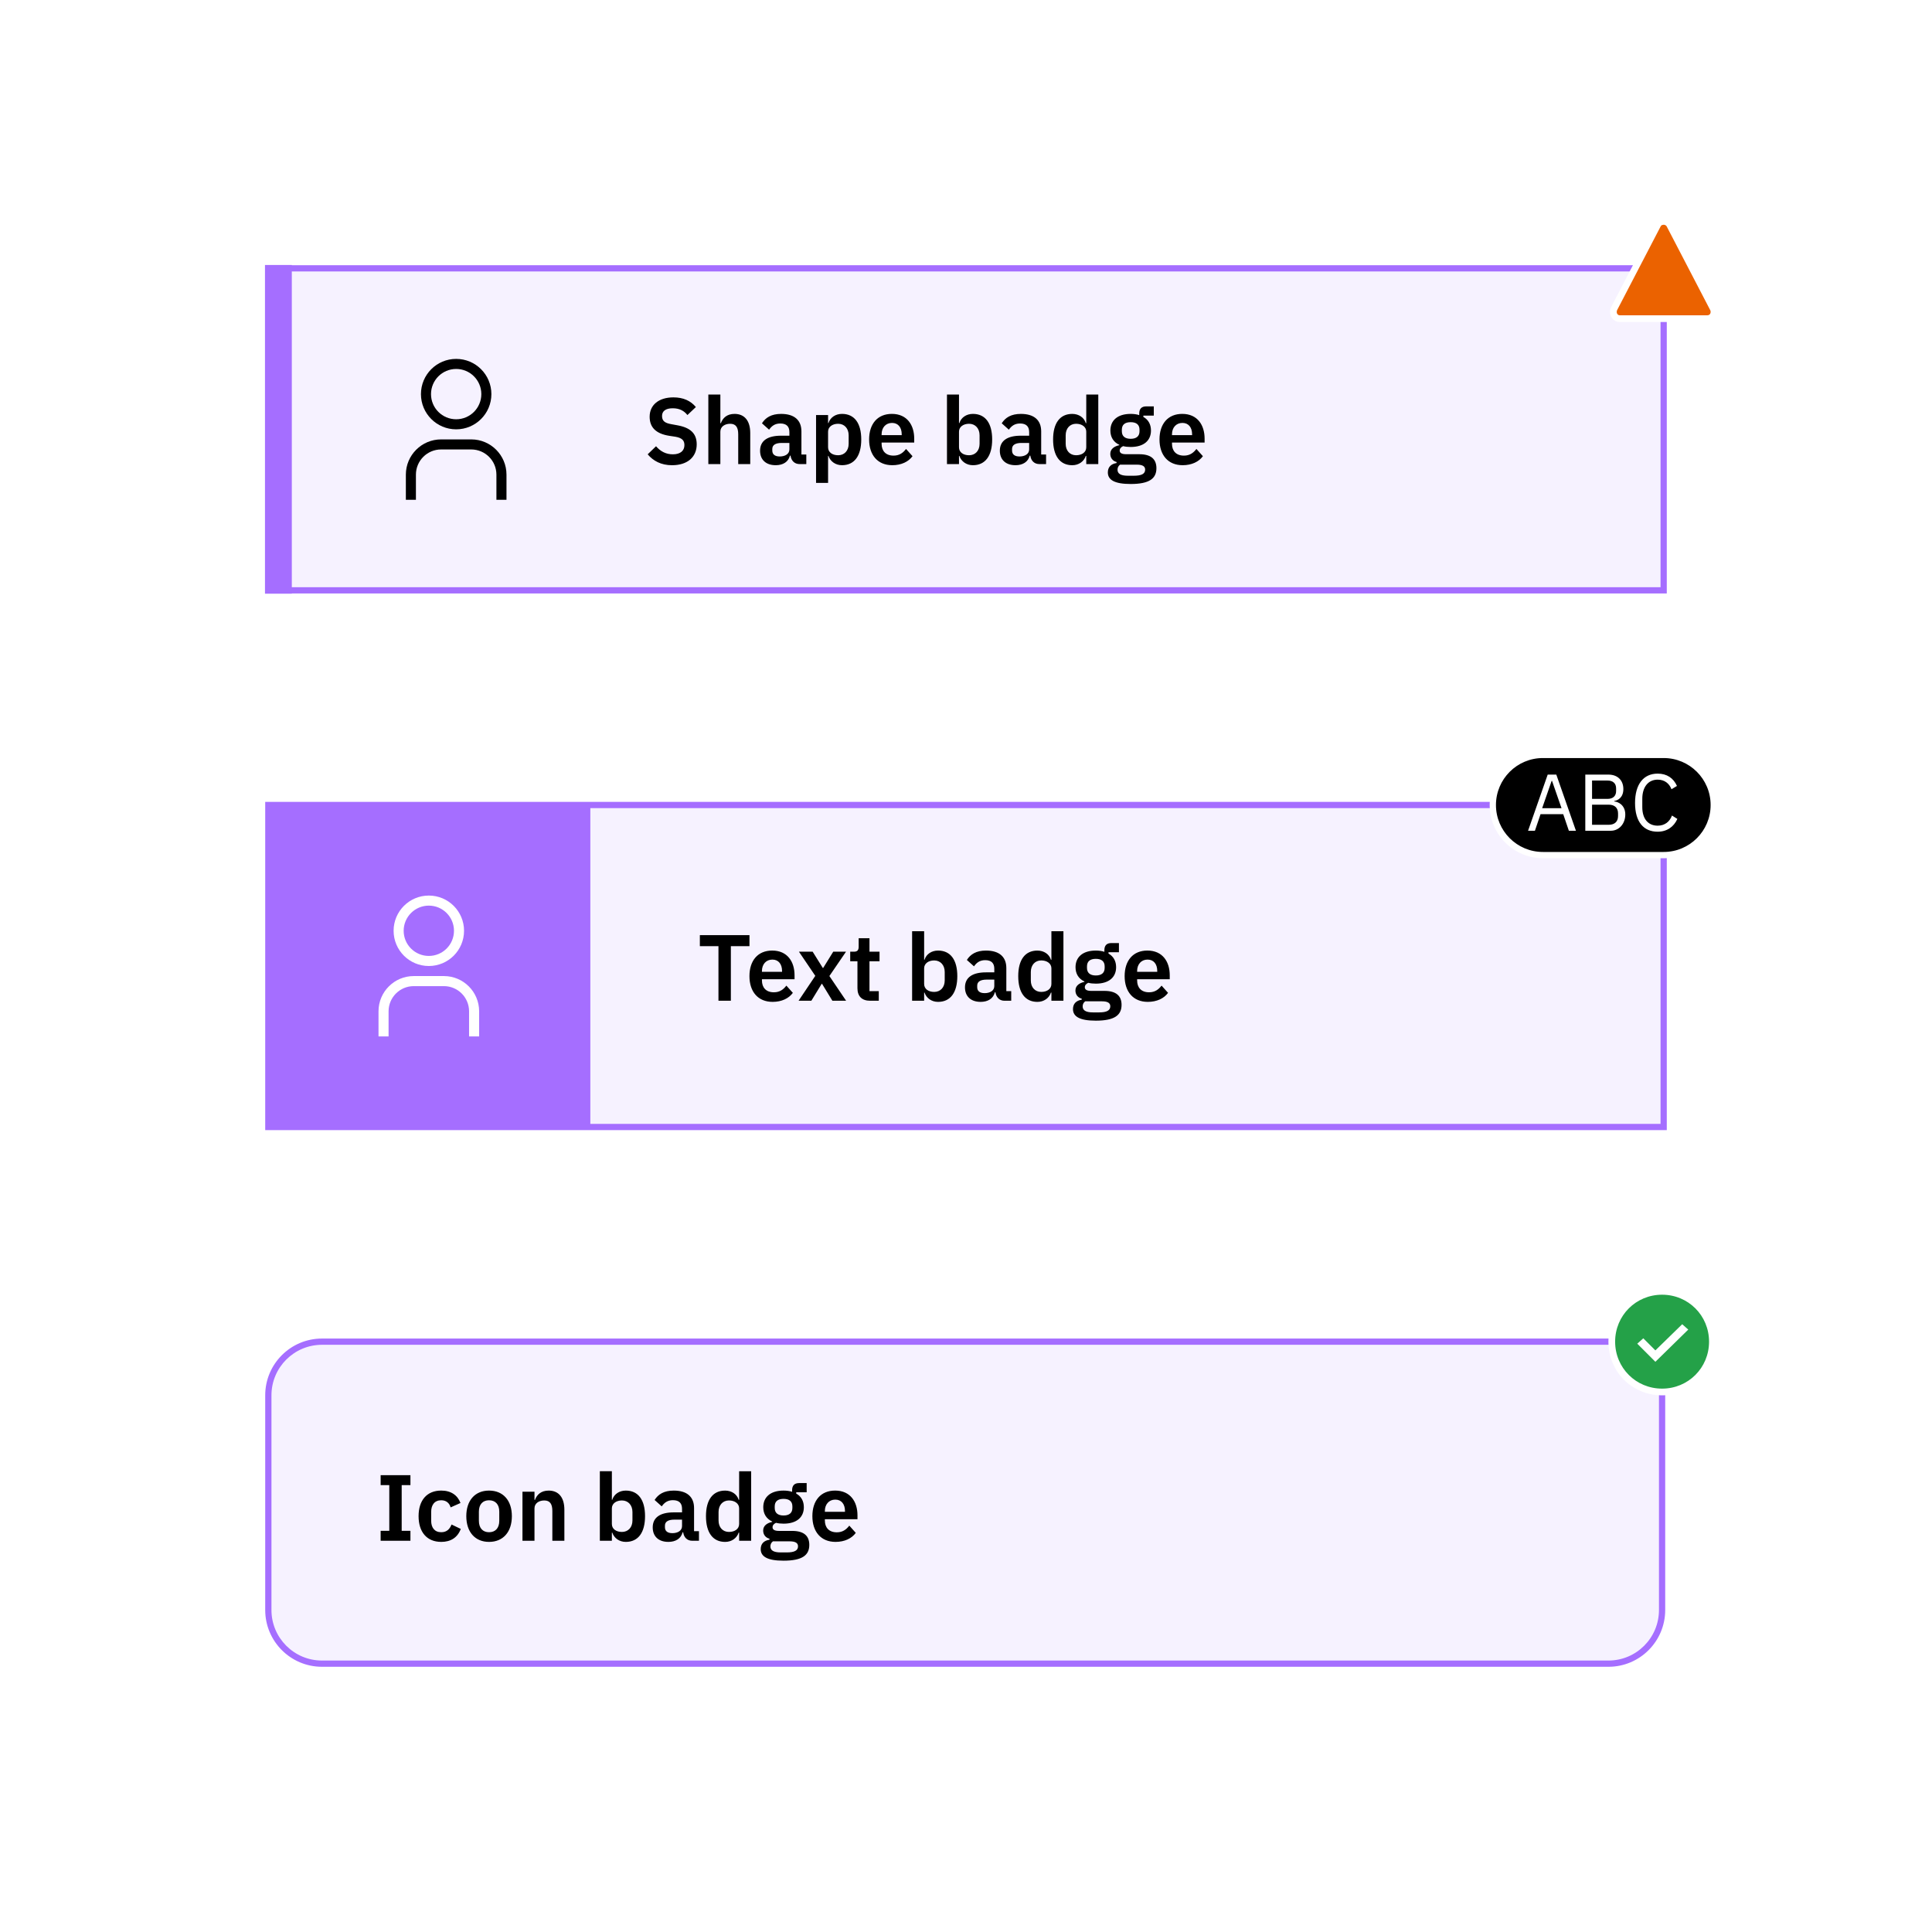 <?xml version="1.0" encoding="UTF-8"?>
<svg id="uuid-2394e97d-121a-4863-a97e-57554d8fff1f" data-name="Layer 1" xmlns="http://www.w3.org/2000/svg" viewBox="0 0 288 288">
  <rect x="-32" y="-24" width="360" height="336" fill="#fff" stroke-width="0"/>
  <rect x="40" y="200" width="207.765" height="48" rx="8" ry="8" fill="#f6f2ff" stroke-width="0"/>
  <path d="M239.765,248v-.465H48c-2.082,0-3.963-.843-5.328-2.207-1.364-1.365-2.207-3.246-2.207-5.328v-32c0-2.082.843-3.963,2.207-5.328,1.365-1.364,3.246-2.207,5.328-2.207h191.765c2.082,0,3.963.843,5.328,2.207,1.364,1.365,2.207,3.246,2.207,5.328v32c0,2.082-.843,3.963-2.207,5.328-1.365,1.364-3.246,2.207-5.328,2.207v.93c4.675,0,8.465-3.79,8.465-8.465v-32c0-4.675-3.79-8.465-8.465-8.465H48c-4.675,0-8.465,3.79-8.465,8.465v32c0,4.675,3.79,8.465,8.465,8.465h191.765v-.465Z" fill="#a56eff" stroke-width="0"/>
  <rect x="40" y="120" width="208" height="48" fill="#f6f2ff" stroke-width="0"/>
  <polygon points="248 168 248 167.535 40.465 167.535 40.465 120.465 247.535 120.465 247.535 168 248 168 248 167.535 248 168 248.465 168 248.465 119.535 39.535 119.535 39.535 168.465 248.465 168.465 248.465 168 248 168" fill="#a56eff" stroke-width="0"/>
  <rect x="40" y="120" width="48" height="48" fill="#a56eff" stroke-width="0"/>
  <path d="M63.924,135c2.071,0,3.75,1.679,3.75,3.75s-1.679,3.75-3.75,3.75-3.75-1.679-3.75-3.75c.002-2.07,1.68-3.748,3.75-3.75M63.924,133.5c-2.9,0-5.25,2.35-5.25,5.25s2.35,5.25,5.25,5.25,5.25-2.35,5.25-5.25-2.351-5.25-5.25-5.25Z" fill="#fff" stroke-width="0"/>
  <path d="M71.424,154.5h-1.5v-3.75c-.002-2.07-1.68-3.748-3.75-3.75h-4.5c-2.07.002-3.748,1.68-3.75,3.75v3.75h-1.5v-3.75c.003-2.898,2.352-5.247,5.25-5.25h4.5c2.898.003,5.247,2.352,5.25,5.25v3.75Z" fill="#fff" stroke-width="0"/>
  <path d="M171.066,143.044c.924,0,1.442.687,1.442,1.695v.126h-2.998v-.112c0-1.008.616-1.709,1.555-1.709ZM171.094,149.348c1.359,0,2.423-.519,3.025-1.345l-.966-1.078c-.448.574-.98.994-1.863.994-1.177,0-1.779-.714-1.779-1.765v-.183h4.861v-.588c0-2.003-1.051-3.685-3.334-3.685-2.143,0-3.39,1.499-3.39,3.811,0,2.339,1.289,3.838,3.446,3.838ZM163.352,145.412c-.854,0-1.316-.393-1.316-1.121v-.238c0-.742.462-1.12,1.316-1.12s1.317.378,1.317,1.12v.238c0,.729-.462,1.121-1.317,1.121ZM165.509,150.006c0,.616-.518.911-1.681.911h-.896c-1.121,0-1.541-.337-1.541-.896,0-.295.112-.561.378-.757h2.493c.911,0,1.247.28,1.247.742ZM167.19,149.796c0-1.316-.771-2.087-2.563-2.087h-1.961c-.645,0-.953-.183-.953-.547,0-.321.238-.532.518-.658.322.084.701.126,1.121.126,1.989,0,3.026-.98,3.026-2.451,0-.896-.378-1.61-1.135-2.031v-.195h1.555v-1.373h-1.134c-.672,0-1.037.351-1.037,1.064v.238c-.364-.126-.827-.183-1.275-.183-1.975,0-3.025.995-3.025,2.479,0,.967.448,1.724,1.331,2.13v.056c-.7.154-1.345.532-1.345,1.289,0,.588.336,1.064.938,1.218v.154c-.812.126-1.303.589-1.303,1.401,0,1.078.938,1.723,3.404,1.723,2.802,0,3.838-.826,3.838-2.354ZM155.218,147.863c-.924,0-1.555-.673-1.555-1.709v-1.261c0-1.037.63-1.723,1.555-1.723.854,0,1.513.462,1.513,1.176v2.325c0,.757-.659,1.191-1.513,1.191ZM156.731,149.18h1.793v-10.365h-1.793v4.258h-.07c-.252-.84-1.05-1.373-2.017-1.373-1.835,0-2.857,1.373-2.857,3.811,0,2.451,1.022,3.838,2.857,3.838.967,0,1.751-.561,2.017-1.387h.07v1.219ZM146.776,148.045c-.7,0-1.106-.294-1.106-.883v-.237c0-.574.462-.896,1.401-.896h1.148v.966c0,.687-.645,1.051-1.443,1.051ZM146.174,149.348c1.092,0,1.891-.49,2.129-1.429h.084c.112.757.588,1.261,1.359,1.261h.995v-1.429h-.729v-3.446c0-1.667-1.051-2.605-3.026-2.605-1.471,0-2.325.561-2.857,1.401l1.064.952c.351-.504.827-.924,1.667-.924.953,0,1.359.476,1.359,1.288v.532h-1.247c-1.989,0-3.124.742-3.124,2.241,0,1.303.841,2.157,2.326,2.157ZM139.258,147.863c-.854,0-1.499-.435-1.499-1.191v-2.325c0-.714.645-1.176,1.499-1.176.925,0,1.569.686,1.569,1.723v1.261c0,1.036-.644,1.709-1.569,1.709ZM135.967,149.18h1.793v-1.219h.056c.28.826,1.05,1.387,2.017,1.387,1.849,0,2.872-1.387,2.872-3.838,0-2.438-1.023-3.811-2.872-3.811-.967,0-1.751.533-2.017,1.373h-.056v-4.258h-1.793v10.365ZM129.71,149.18h1.289v-1.429h-1.387v-4.454h1.499v-1.429h-1.499v-2.004h-1.611v1.247c0,.504-.168.757-.7.757h-.561v1.429h1.079v4.02c0,1.191.658,1.863,1.891,1.863ZM119.041,149.18h1.905l1.541-2.521h.056l1.541,2.521h2.045l-2.493-3.684,2.479-3.628h-1.905l-1.499,2.423h-.056l-1.513-2.423h-2.045l2.437,3.6-2.493,3.712ZM115.137,143.044c.924,0,1.442.687,1.442,1.695v.126h-2.998v-.112c0-1.008.616-1.709,1.555-1.709ZM115.165,149.348c1.359,0,2.423-.519,3.025-1.345l-.966-1.078c-.448.574-.98.994-1.863.994-1.177,0-1.779-.714-1.779-1.765v-.183h4.861v-.588c0-2.003-1.051-3.685-3.334-3.685-2.143,0-3.39,1.499-3.39,3.811,0,2.339,1.289,3.838,3.446,3.838ZM111.723,141.041v-1.639h-7.396v1.639h2.773v8.139h1.849v-8.139h2.773Z" fill="#000" stroke-width="0"/>
  <rect x="40" y="40" width="208" height="48" fill="#f6f2ff" stroke-width="0"/>
  <polygon points="248 88 248 87.535 40.465 87.535 40.465 40.465 247.535 40.465 247.535 88 248 88 248 87.535 248 88 248.465 88 248.465 39.535 39.535 39.535 39.535 88.465 248.465 88.465 248.465 88 248 88" fill="#a56eff" stroke-width="0"/>
  <rect x="40" y="40" width="3" height="48" fill="#a56eff" stroke-width="0"/>
  <polygon points="43 88 43 87.5 40.5 87.5 40.5 40.5 42.5 40.5 42.5 88 43 88 43 87.5 43 88 43.5 88 43.5 39.5 39.5 39.5 39.5 88.5 43.5 88.5 43.5 88 43 88" fill="#a56eff" stroke-width="0"/>
  <path d="M176.262,63.044c.924,0,1.442.687,1.442,1.695v.126h-2.998v-.112c0-1.008.617-1.709,1.555-1.709ZM176.29,69.348c1.359,0,2.423-.519,3.025-1.345l-.966-1.078c-.448.574-.98.994-1.863.994-1.177,0-1.779-.714-1.779-1.765v-.183h4.861v-.588c0-2.003-1.051-3.685-3.334-3.685-2.143,0-3.39,1.499-3.39,3.811,0,2.339,1.289,3.838,3.446,3.838ZM168.548,65.412c-.854,0-1.316-.393-1.316-1.121v-.238c0-.742.462-1.12,1.316-1.12s1.317.378,1.317,1.12v.238c0,.729-.462,1.121-1.317,1.121ZM170.705,70.006c0,.616-.518.911-1.681.911h-.896c-1.121,0-1.541-.337-1.541-.896,0-.295.112-.561.378-.757h2.493c.911,0,1.247.28,1.247.742ZM172.386,69.796c0-1.316-.771-2.087-2.563-2.087h-1.961c-.645,0-.953-.183-.953-.547,0-.321.238-.532.518-.658.322.084.701.126,1.121.126,1.989,0,3.026-.98,3.026-2.451,0-.896-.378-1.61-1.135-2.031v-.195h1.555v-1.373h-1.134c-.672,0-1.037.351-1.037,1.064v.238c-.364-.126-.827-.183-1.275-.183-1.975,0-3.025.995-3.025,2.479,0,.967.448,1.724,1.331,2.13v.056c-.7.154-1.345.532-1.345,1.289,0,.588.336,1.064.938,1.218v.154c-.812.126-1.303.589-1.303,1.401,0,1.078.938,1.723,3.404,1.723,2.802,0,3.838-.826,3.838-2.354ZM160.414,67.863c-.924,0-1.555-.673-1.555-1.709v-1.261c0-1.037.63-1.723,1.555-1.723.854,0,1.513.462,1.513,1.176v2.325c0,.757-.659,1.191-1.513,1.191ZM161.927,69.18h1.793v-10.365h-1.793v4.258h-.07c-.252-.84-1.05-1.373-2.017-1.373-1.835,0-2.857,1.373-2.857,3.811,0,2.451,1.022,3.838,2.857,3.838.967,0,1.751-.561,2.017-1.387h.07v1.219ZM151.972,68.045c-.7,0-1.106-.294-1.106-.883v-.237c0-.574.462-.896,1.401-.896h1.148v.966c0,.687-.645,1.051-1.443,1.051ZM151.37,69.348c1.092,0,1.891-.49,2.129-1.429h.084c.112.757.588,1.261,1.359,1.261h.995v-1.429h-.729v-3.446c0-1.667-1.051-2.605-3.026-2.605-1.471,0-2.325.561-2.857,1.401l1.064.952c.351-.504.827-.924,1.667-.924.953,0,1.359.476,1.359,1.288v.532h-1.247c-1.989,0-3.124.742-3.124,2.241,0,1.303.841,2.157,2.326,2.157ZM144.455,67.863c-.854,0-1.499-.435-1.499-1.191v-2.325c0-.714.644-1.176,1.499-1.176.925,0,1.569.686,1.569,1.723v1.261c0,1.036-.644,1.709-1.569,1.709ZM141.163,69.18h1.793v-1.219h.056c.28.826,1.05,1.387,2.017,1.387,1.849,0,2.872-1.387,2.872-3.838,0-2.438-1.023-3.811-2.872-3.811-.967,0-1.751.533-2.017,1.373h-.056v-4.258h-1.793v10.365ZM132.975,63.044c.924,0,1.442.687,1.442,1.695v.126h-2.998v-.112c0-1.008.617-1.709,1.555-1.709ZM133.003,69.348c1.359,0,2.423-.519,3.025-1.345l-.966-1.078c-.448.574-.98.994-1.863.994-1.177,0-1.779-.714-1.779-1.765v-.183h4.861v-.588c0-2.003-1.051-3.685-3.334-3.685-2.143,0-3.39,1.499-3.39,3.811,0,2.339,1.289,3.838,3.446,3.838ZM124.939,67.863c-.854,0-1.499-.435-1.499-1.191v-2.325c0-.714.644-1.176,1.499-1.176.925,0,1.569.686,1.569,1.723v1.261c0,1.036-.644,1.709-1.569,1.709ZM121.648,71.981h1.793v-4.021h.056c.28.826,1.05,1.387,2.017,1.387,1.849,0,2.872-1.387,2.872-3.838,0-2.438-1.023-3.811-2.872-3.811-.967,0-1.751.533-2.017,1.373h-.056v-1.204h-1.793v10.113ZM116.231,68.045c-.7,0-1.106-.294-1.106-.883v-.237c0-.574.462-.896,1.401-.896h1.148v.966c0,.687-.645,1.051-1.443,1.051ZM115.629,69.348c1.092,0,1.891-.49,2.129-1.429h.084c.112.757.588,1.261,1.359,1.261h.995v-1.429h-.729v-3.446c0-1.667-1.051-2.605-3.026-2.605-1.471,0-2.325.561-2.857,1.401l1.064.952c.351-.504.827-.924,1.667-.924.953,0,1.359.476,1.359,1.288v.532h-1.247c-1.989,0-3.124.742-3.124,2.241,0,1.303.841,2.157,2.326,2.157ZM105.59,69.18h1.793v-4.833c0-.784.714-1.176,1.457-1.176.854,0,1.205.532,1.205,1.568v4.44h1.793v-4.622c0-1.821-.841-2.858-2.339-2.858-1.135,0-1.751.603-2.045,1.387h-.07v-4.271h-1.793v10.365ZM100.188,69.348c2.339,0,3.67-1.261,3.67-3.109,0-1.611-.925-2.493-2.9-2.844l-.91-.168c-.938-.168-1.359-.477-1.359-1.219,0-.729.546-1.148,1.597-1.148,1.037,0,1.709.406,2.186,1.009l1.261-1.191c-.785-.938-1.877-1.442-3.348-1.442-2.185,0-3.544,1.135-3.544,2.886,0,1.597.953,2.535,2.928,2.844l.924.14c1.022.182,1.331.588,1.331,1.247,0,.826-.588,1.372-1.723,1.372-1.008,0-1.835-.42-2.507-1.204l-1.247,1.204c.826.967,1.975,1.625,3.642,1.625Z" fill="#000" stroke-width="0"/>
  <path d="M68,55c2.071,0,3.75,1.679,3.75,3.75s-1.679,3.75-3.75,3.75-3.75-1.679-3.75-3.75c.002-2.07,1.68-3.748,3.75-3.75M68,53.5c-2.9,0-5.25,2.35-5.25,5.25s2.35,5.25,5.25,5.25,5.25-2.35,5.25-5.25-2.35-5.25-5.25-5.25Z" fill="#000" stroke-width="0"/>
  <path d="M75.5,74.5h-1.5v-3.75c-.002-2.07-1.68-3.748-3.75-3.75h-4.5c-2.07.002-3.748,1.68-3.75,3.75v3.75h-1.5v-3.75c.003-2.898,2.352-5.247,5.25-5.25h4.5c2.898.003,5.247,2.352,5.25,5.25v3.75Z" fill="#000" stroke-width="0"/>
  <path d="M230,127.467c-4.118,0-7.468-3.35-7.468-7.467s3.35-7.469,7.468-7.469h18c4.118,0,7.468,3.35,7.468,7.468s-3.35,7.468-7.468,7.468h-18Z" fill="#000" fill-rule="evenodd" stroke-width="0"/>
  <path d="M248,113c3.866,0,7,3.134,7,7s-3.134,7-7,7h-18c-3.866,0-7-3.134-7-7s3.134-7,7-7h18M248,112.065h-18c-4.376,0-7.935,3.56-7.935,7.935s3.56,7.935,7.935,7.935h18c4.376,0,7.935-3.56,7.935-7.935s-3.56-7.935-7.935-7.935Z" fill="#fff" stroke-width="0"/>
  <path d="M247.104,123.981c1.391,0,2.411-.731,2.938-1.906l-.803-.504c-.336.911-1.067,1.511-2.135,1.511-1.439,0-2.291-1.043-2.291-2.758v-1.248c0-1.715.852-2.854,2.291-2.854,1.031,0,1.727.564,2.063,1.428l.815-.492c-.528-1.163-1.487-1.835-2.878-1.835-2.111,0-3.37,1.583-3.37,4.378s1.259,4.281,3.37,4.281ZM237.325,116.354h2.315c.792,0,1.271.419,1.271,1.163v.407c0,.744-.48,1.164-1.271,1.164h-2.315v-2.734ZM237.325,119.952h2.483c.864,0,1.391.456,1.391,1.295v.408c0,.84-.528,1.295-1.391,1.295h-2.483v-2.998ZM236.318,123.838h3.802c1.235,0,2.159-1.043,2.159-2.423,0-1.391-1.043-1.907-1.643-1.942v-.072c.552-.084,1.355-.527,1.355-1.775,0-1.307-.852-2.158-2.231-2.158h-3.442v8.371ZM232.775,120.479h-2.89l1.415-4.077h.06l1.415,4.077ZM234.922,123.838l-2.926-8.371h-1.283l-2.926,8.371h1.02l.839-2.471h3.382l.839,2.471h1.055Z" fill="#fff" stroke-width="0"/>
  <path d="M124.517,223.544c.924,0,1.442.687,1.442,1.695v.126h-2.998v-.112c0-1.008.616-1.709,1.555-1.709ZM124.545,229.848c1.359,0,2.423-.519,3.025-1.345l-.966-1.078c-.448.574-.98.994-1.863.994-1.177,0-1.779-.714-1.779-1.765v-.183h4.861v-.588c0-2.003-1.051-3.685-3.334-3.685-2.143,0-3.39,1.499-3.39,3.811,0,2.339,1.289,3.838,3.446,3.838ZM116.802,225.912c-.854,0-1.316-.393-1.316-1.121v-.238c0-.742.462-1.12,1.316-1.12s1.317.378,1.317,1.12v.238c0,.729-.462,1.121-1.317,1.121ZM118.96,230.506c0,.616-.518.911-1.681.911h-.896c-1.121,0-1.541-.337-1.541-.896,0-.295.112-.561.378-.757h2.493c.911,0,1.247.28,1.247.742ZM120.641,230.296c0-1.316-.771-2.087-2.563-2.087h-1.961c-.645,0-.953-.183-.953-.547,0-.321.238-.532.518-.658.322.084.701.126,1.121.126,1.989,0,3.026-.98,3.026-2.451,0-.896-.378-1.61-1.135-2.031v-.195h1.555v-1.373h-1.134c-.672,0-1.037.351-1.037,1.064v.238c-.364-.126-.827-.183-1.275-.183-1.975,0-3.025.995-3.025,2.479,0,.967.448,1.724,1.331,2.13v.056c-.7.154-1.345.532-1.345,1.289,0,.588.336,1.064.938,1.218v.154c-.812.126-1.303.589-1.303,1.401,0,1.078.938,1.723,3.404,1.723,2.802,0,3.838-.826,3.838-2.354ZM108.669,228.363c-.924,0-1.555-.673-1.555-1.709v-1.261c0-1.037.63-1.723,1.555-1.723.854,0,1.513.462,1.513,1.176v2.325c0,.757-.659,1.191-1.513,1.191ZM110.182,229.68h1.793v-10.365h-1.793v4.258h-.07c-.252-.84-1.05-1.373-2.017-1.373-1.835,0-2.857,1.373-2.857,3.811,0,2.451,1.022,3.838,2.857,3.838.967,0,1.751-.561,2.017-1.387h.07v1.219ZM100.227,228.545c-.7,0-1.106-.294-1.106-.883v-.237c0-.574.462-.896,1.401-.896h1.148v.966c0,.687-.645,1.051-1.443,1.051ZM99.625,229.848c1.092,0,1.891-.49,2.129-1.429h.084c.112.757.588,1.261,1.359,1.261h.995v-1.429h-.729v-3.446c0-1.667-1.051-2.605-3.026-2.605-1.471,0-2.325.561-2.857,1.401l1.064.952c.351-.504.827-.924,1.667-.924.953,0,1.359.476,1.359,1.288v.532h-1.247c-1.989,0-3.124.742-3.124,2.241,0,1.303.841,2.157,2.326,2.157ZM92.709,228.363c-.854,0-1.499-.435-1.499-1.191v-2.325c0-.714.645-1.176,1.499-1.176.925,0,1.569.686,1.569,1.723v1.261c0,1.036-.644,1.709-1.569,1.709ZM89.418,229.68h1.793v-1.219h.056c.28.826,1.05,1.387,2.017,1.387,1.849,0,2.872-1.387,2.872-3.838,0-2.438-1.023-3.811-2.872-3.811-.967,0-1.751.533-2.017,1.373h-.056v-4.258h-1.793v10.365ZM79.675,229.68v-4.833c0-.784.714-1.176,1.457-1.176.854,0,1.205.532,1.205,1.568v4.44h1.793v-4.622c0-1.821-.841-2.858-2.339-2.858-1.135,0-1.751.603-2.045,1.387h-.07v-1.218h-1.793v7.312h1.793ZM72.9,228.405c-.924,0-1.513-.603-1.513-1.709v-1.359c0-1.092.588-1.694,1.513-1.694.938,0,1.527.603,1.527,1.694v1.359c0,1.106-.588,1.709-1.527,1.709ZM72.9,229.848c2.101,0,3.404-1.484,3.404-3.838,0-2.339-1.303-3.811-3.404-3.811-2.087,0-3.39,1.472-3.39,3.811,0,2.354,1.303,3.838,3.39,3.838ZM65.774,229.848c1.415,0,2.437-.645,2.913-1.933l-1.373-.658c-.266.658-.687,1.148-1.541,1.148-.995,0-1.499-.687-1.499-1.709v-1.331c0-1.022.504-1.723,1.499-1.723.77,0,1.232.448,1.4,1.064l1.471-.658c-.434-1.148-1.4-1.85-2.871-1.85-2.157,0-3.376,1.472-3.376,3.811,0,2.354,1.219,3.838,3.376,3.838ZM61.182,229.68v-1.484h-1.303v-6.809h1.303v-1.484h-4.44v1.484h1.289v6.809h-1.289v1.484h4.44Z" fill="#000" stroke-width="0"/>
  <circle cx="247.765" cy="200" r="7" fill="#fff" stroke-width="0"/>
  <path d="M247.765,207.5c-4.206,0-7.5-3.294-7.5-7.5s3.294-7.5,7.5-7.5,7.5,3.294,7.5,7.5-3.294,7.5-7.5,7.5ZM246.768,202.297l4.164-4.079-.152-.135-4.02,3.919-1.816-1.815-.151.135,1.975,1.976Z" fill="#24a148" fill-rule="evenodd" stroke-width="0"/>
  <path d="M247.765,193c3.9,0,7,3.1,7,7s-3.1,7-7,7-7-3.1-7-7,3.1-7,7-7M246.765,201.3l-1.8-1.8-.9.8,2.7,2.7,4.9-4.8-.9-.8-4,3.9M247.765,192c-4.486,0-8,3.514-8,8s3.514,8,8,8,8-3.514,8-8-3.514-8-8-8Z" fill="#fff" stroke-width="0"/>
  <path d="M241.5,47.5c-.153,0-.285-.008-.476-.104-.474-.282-.641-.822-.438-1.331l6.521-12.545c.096-.191.223-.318.421-.417.176-.073.321-.102.469-.102.368,0,.698.184.882.491l6.516,12.527c.106.212.106.354.106.48,0,.579-.42,1-1,1h-13Z" fill="#eb6200" stroke-width="0"/>
  <path d="M247.996,33.502c.179,0,.351.078.454.248l6.5,12.5c.05.1.05.15.05.25,0,.3-.2.5-.5.5h-13c-.1,0-.15,0-.25-.05-.25-.15-.3-.45-.2-.7l6.5-12.5c.05-.1.1-.15.2-.2l.246-.048M247.996,32.502c-.211,0-.419.04-.617.12l-.039.016-.037.019c-.294.147-.5.353-.647.647l-6.493,12.486-.023.044-.018.046c-.292.729-.033,1.54.614,1.929l.033.02.035.017c.287.143.51.155.697.155h13c.855,0,1.5-.645,1.5-1.5,0-.187-.012-.41-.155-.697l-6.507-12.514-.014-.027-.016-.026c-.276-.459-.766-.734-1.311-.734Z" fill="#fff" stroke-width="0"/>
</svg>